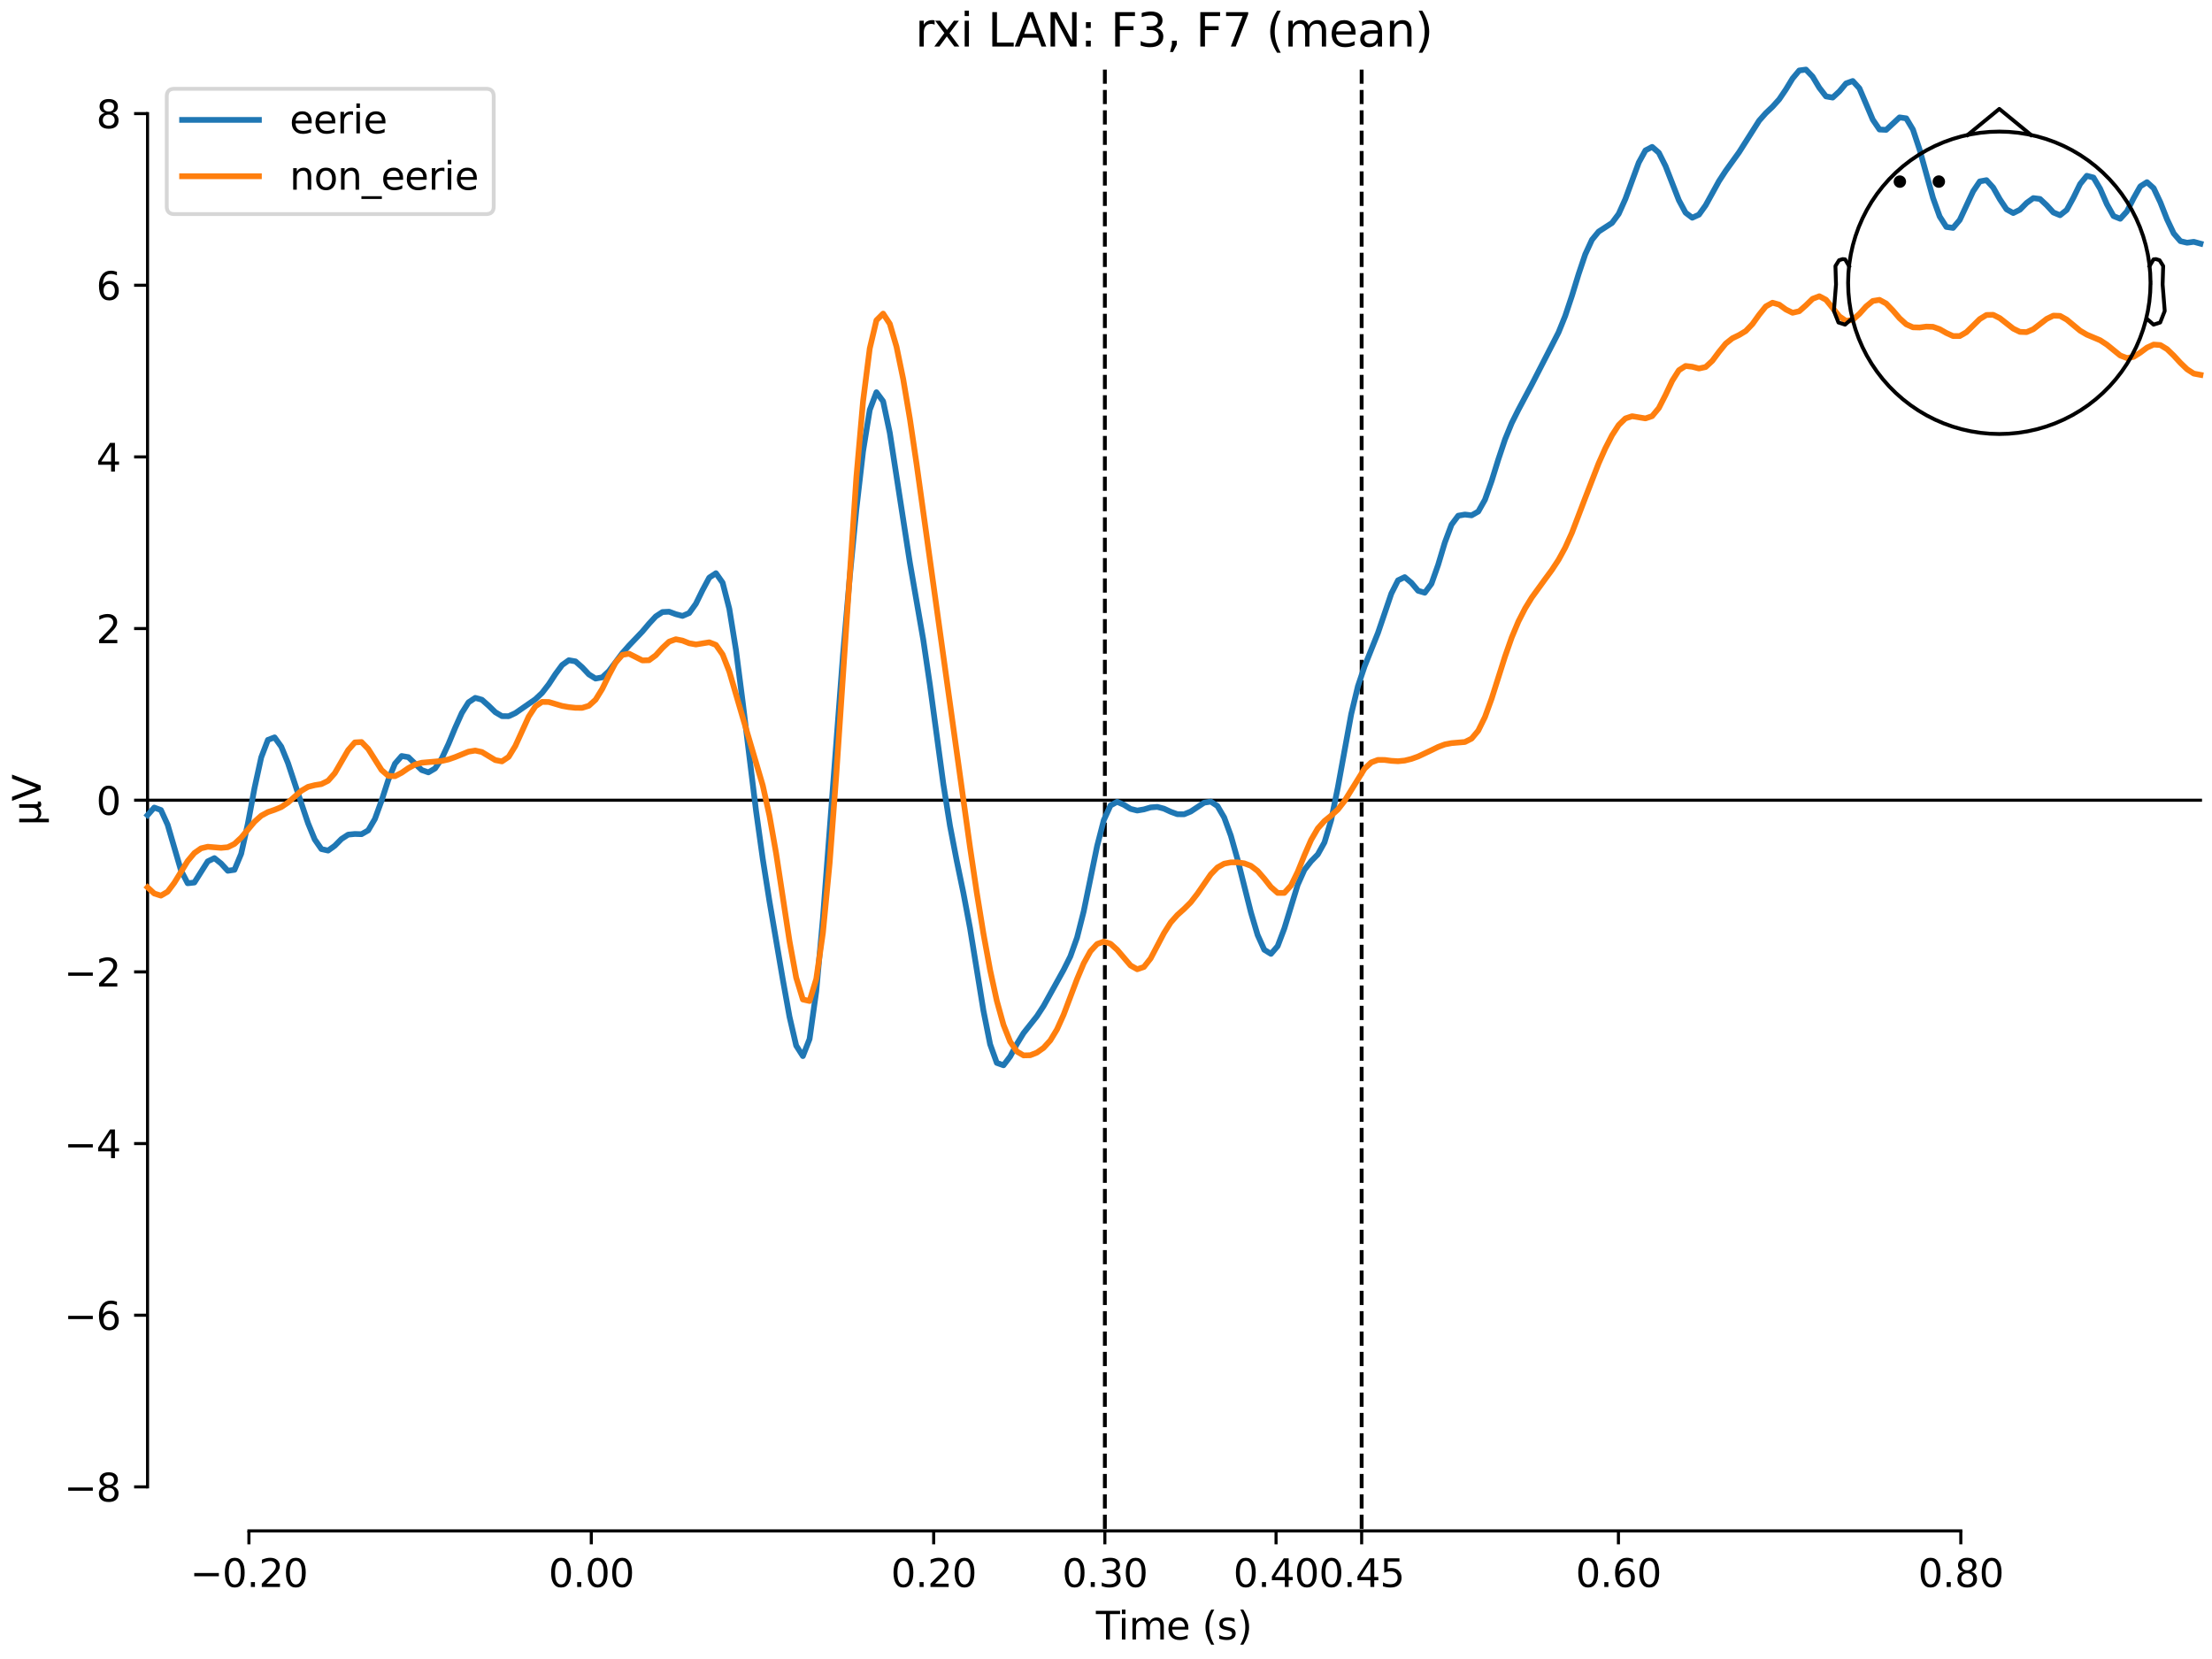 <?xml version="1.0" encoding="utf-8" standalone="no"?>
<!DOCTYPE svg PUBLIC "-//W3C//DTD SVG 1.1//EN"
  "http://www.w3.org/Graphics/SVG/1.1/DTD/svg11.dtd">
<svg xmlns:xlink="http://www.w3.org/1999/xlink" width="576pt" height="432pt" viewBox="0 0 576 432" xmlns="http://www.w3.org/2000/svg" version="1.1">
 <defs>
  <style type="text/css">*{stroke-linejoin: round; stroke-linecap: butt}</style>
 </defs>
 <g id="figure_1">
  <g id="patch_1">
   <path d="M 0 432 
L 576 432 
L 576 0 
L 0 0 
z
" style="fill: #ffffff"/>
  </g>
  <g id="axes_1">
   <g id="patch_2">
    <path d="M 38.421 398.644 
L 573 398.644 
L 573 18.118 
L 38.421 18.118 
L 38.421 398.644 
z
" style="fill: none; opacity: 0"/>
   </g>
   <g id="patch_3">
    <path d="M 38.421 387.174 
L 38.421 29.587 
" style="fill: none; stroke: #000000; stroke-width: 0.8; stroke-linejoin: miter; stroke-linecap: square"/>
   </g>
   <g id="LineCollection_1">
    <path d="M 287.705 18.118 
L 287.705 398.644 
" clip-path="url(#pb520c544d3)" style="fill: none; stroke-dasharray: 3.7,1.6; stroke-dashoffset: 0; stroke: #000000"/>
    <path d="M 354.571 18.118 
L 354.571 398.644 
" clip-path="url(#pb520c544d3)" style="fill: none; stroke-dasharray: 3.7,1.6; stroke-dashoffset: 0; stroke: #000000"/>
   </g>
   <g id="matplotlib.axis_1">
    <g id="xtick_1">
     <g id="line2d_1">
      <defs>
       <path id="m4017a3c929" d="M 0 0 
L 0 3.5 
" style="stroke: #000000; stroke-width: 0.8"/>
      </defs>
      <g>
       <use xlink:href="#m4017a3c929" x="64.819" y="398.644" style="stroke: #000000; stroke-width: 0.8"/>
      </g>
     </g>
     <g id="text_1">
      <!-- −0.20 -->
      <g transform="translate(49.496 413.242) scale(0.1 -0.1)">
       <defs>
        <path id="DejaVuSans-2212" d="M 678 2272 
L 4684 2272 
L 4684 1741 
L 678 1741 
L 678 2272 
z
" transform="scale(0.016)"/>
        <path id="DejaVuSans-30" d="M 2034 4250 
Q 1547 4250 1301 3770 
Q 1056 3291 1056 2328 
Q 1056 1369 1301 889 
Q 1547 409 2034 409 
Q 2525 409 2770 889 
Q 3016 1369 3016 2328 
Q 3016 3291 2770 3770 
Q 2525 4250 2034 4250 
z
M 2034 4750 
Q 2819 4750 3233 4129 
Q 3647 3509 3647 2328 
Q 3647 1150 3233 529 
Q 2819 -91 2034 -91 
Q 1250 -91 836 529 
Q 422 1150 422 2328 
Q 422 3509 836 4129 
Q 1250 4750 2034 4750 
z
" transform="scale(0.016)"/>
        <path id="DejaVuSans-2e" d="M 684 794 
L 1344 794 
L 1344 0 
L 684 0 
L 684 794 
z
" transform="scale(0.016)"/>
        <path id="DejaVuSans-32" d="M 1228 531 
L 3431 531 
L 3431 0 
L 469 0 
L 469 531 
Q 828 903 1448 1529 
Q 2069 2156 2228 2338 
Q 2531 2678 2651 2914 
Q 2772 3150 2772 3378 
Q 2772 3750 2511 3984 
Q 2250 4219 1831 4219 
Q 1534 4219 1204 4116 
Q 875 4013 500 3803 
L 500 4441 
Q 881 4594 1212 4672 
Q 1544 4750 1819 4750 
Q 2544 4750 2975 4387 
Q 3406 4025 3406 3419 
Q 3406 3131 3298 2873 
Q 3191 2616 2906 2266 
Q 2828 2175 2409 1742 
Q 1991 1309 1228 531 
z
" transform="scale(0.016)"/>
       </defs>
       <use xlink:href="#DejaVuSans-2212"/>
       <use xlink:href="#DejaVuSans-30" transform="translate(83.789 0)"/>
       <use xlink:href="#DejaVuSans-2e" transform="translate(147.412 0)"/>
       <use xlink:href="#DejaVuSans-32" transform="translate(179.199 0)"/>
       <use xlink:href="#DejaVuSans-30" transform="translate(242.822 0)"/>
      </g>
     </g>
    </g>
    <g id="xtick_2">
     <g id="line2d_2">
      <g>
       <use xlink:href="#m4017a3c929" x="153.973" y="398.644" style="stroke: #000000; stroke-width: 0.8"/>
      </g>
     </g>
     <g id="text_2">
      <!-- 0.00 -->
      <g transform="translate(142.84 413.242) scale(0.1 -0.1)">
       <use xlink:href="#DejaVuSans-30"/>
       <use xlink:href="#DejaVuSans-2e" transform="translate(63.623 0)"/>
       <use xlink:href="#DejaVuSans-30" transform="translate(95.41 0)"/>
       <use xlink:href="#DejaVuSans-30" transform="translate(159.033 0)"/>
      </g>
     </g>
    </g>
    <g id="xtick_3">
     <g id="line2d_3">
      <g>
       <use xlink:href="#m4017a3c929" x="243.128" y="398.644" style="stroke: #000000; stroke-width: 0.8"/>
      </g>
     </g>
     <g id="text_3">
      <!-- 0.20 -->
      <g transform="translate(231.995 413.242) scale(0.1 -0.1)">
       <use xlink:href="#DejaVuSans-30"/>
       <use xlink:href="#DejaVuSans-2e" transform="translate(63.623 0)"/>
       <use xlink:href="#DejaVuSans-32" transform="translate(95.41 0)"/>
       <use xlink:href="#DejaVuSans-30" transform="translate(159.033 0)"/>
      </g>
     </g>
    </g>
    <g id="xtick_4">
     <g id="line2d_4">
      <g>
       <use xlink:href="#m4017a3c929" x="287.705" y="398.644" style="stroke: #000000; stroke-width: 0.8"/>
      </g>
     </g>
     <g id="text_4">
      <!-- 0.30 -->
      <g transform="translate(276.572 413.242) scale(0.1 -0.1)">
       <defs>
        <path id="DejaVuSans-33" d="M 2597 2516 
Q 3050 2419 3304 2112 
Q 3559 1806 3559 1356 
Q 3559 666 3084 287 
Q 2609 -91 1734 -91 
Q 1441 -91 1130 -33 
Q 819 25 488 141 
L 488 750 
Q 750 597 1062 519 
Q 1375 441 1716 441 
Q 2309 441 2620 675 
Q 2931 909 2931 1356 
Q 2931 1769 2642 2001 
Q 2353 2234 1838 2234 
L 1294 2234 
L 1294 2753 
L 1863 2753 
Q 2328 2753 2575 2939 
Q 2822 3125 2822 3475 
Q 2822 3834 2567 4026 
Q 2313 4219 1838 4219 
Q 1578 4219 1281 4162 
Q 984 4106 628 3988 
L 628 4550 
Q 988 4650 1302 4700 
Q 1616 4750 1894 4750 
Q 2613 4750 3031 4423 
Q 3450 4097 3450 3541 
Q 3450 3153 3228 2886 
Q 3006 2619 2597 2516 
z
" transform="scale(0.016)"/>
       </defs>
       <use xlink:href="#DejaVuSans-30"/>
       <use xlink:href="#DejaVuSans-2e" transform="translate(63.623 0)"/>
       <use xlink:href="#DejaVuSans-33" transform="translate(95.41 0)"/>
       <use xlink:href="#DejaVuSans-30" transform="translate(159.033 0)"/>
      </g>
     </g>
    </g>
    <g id="xtick_5">
     <g id="line2d_5">
      <g>
       <use xlink:href="#m4017a3c929" x="332.282" y="398.644" style="stroke: #000000; stroke-width: 0.8"/>
      </g>
     </g>
     <g id="text_5">
      <!-- 0.40 -->
      <g transform="translate(321.15 413.242) scale(0.1 -0.1)">
       <defs>
        <path id="DejaVuSans-34" d="M 2419 4116 
L 825 1625 
L 2419 1625 
L 2419 4116 
z
M 2253 4666 
L 3047 4666 
L 3047 1625 
L 3713 1625 
L 3713 1100 
L 3047 1100 
L 3047 0 
L 2419 0 
L 2419 1100 
L 313 1100 
L 313 1709 
L 2253 4666 
z
" transform="scale(0.016)"/>
       </defs>
       <use xlink:href="#DejaVuSans-30"/>
       <use xlink:href="#DejaVuSans-2e" transform="translate(63.623 0)"/>
       <use xlink:href="#DejaVuSans-34" transform="translate(95.41 0)"/>
       <use xlink:href="#DejaVuSans-30" transform="translate(159.033 0)"/>
      </g>
     </g>
    </g>
    <g id="xtick_6">
     <g id="line2d_6">
      <g>
       <use xlink:href="#m4017a3c929" x="354.571" y="398.644" style="stroke: #000000; stroke-width: 0.8"/>
      </g>
     </g>
     <g id="text_6">
      <!-- 0.45 -->
      <g transform="translate(343.438 413.242) scale(0.1 -0.1)">
       <defs>
        <path id="DejaVuSans-35" d="M 691 4666 
L 3169 4666 
L 3169 4134 
L 1269 4134 
L 1269 2991 
Q 1406 3038 1543 3061 
Q 1681 3084 1819 3084 
Q 2600 3084 3056 2656 
Q 3513 2228 3513 1497 
Q 3513 744 3044 326 
Q 2575 -91 1722 -91 
Q 1428 -91 1123 -41 
Q 819 9 494 109 
L 494 744 
Q 775 591 1075 516 
Q 1375 441 1709 441 
Q 2250 441 2565 725 
Q 2881 1009 2881 1497 
Q 2881 1984 2565 2268 
Q 2250 2553 1709 2553 
Q 1456 2553 1204 2497 
Q 953 2441 691 2322 
L 691 4666 
z
" transform="scale(0.016)"/>
       </defs>
       <use xlink:href="#DejaVuSans-30"/>
       <use xlink:href="#DejaVuSans-2e" transform="translate(63.623 0)"/>
       <use xlink:href="#DejaVuSans-34" transform="translate(95.41 0)"/>
       <use xlink:href="#DejaVuSans-35" transform="translate(159.033 0)"/>
      </g>
     </g>
    </g>
    <g id="xtick_7">
     <g id="line2d_7">
      <g>
       <use xlink:href="#m4017a3c929" x="421.437" y="398.644" style="stroke: #000000; stroke-width: 0.8"/>
      </g>
     </g>
     <g id="text_7">
      <!-- 0.60 -->
      <g transform="translate(410.304 413.242) scale(0.1 -0.1)">
       <defs>
        <path id="DejaVuSans-36" d="M 2113 2584 
Q 1688 2584 1439 2293 
Q 1191 2003 1191 1497 
Q 1191 994 1439 701 
Q 1688 409 2113 409 
Q 2538 409 2786 701 
Q 3034 994 3034 1497 
Q 3034 2003 2786 2293 
Q 2538 2584 2113 2584 
z
M 3366 4563 
L 3366 3988 
Q 3128 4100 2886 4159 
Q 2644 4219 2406 4219 
Q 1781 4219 1451 3797 
Q 1122 3375 1075 2522 
Q 1259 2794 1537 2939 
Q 1816 3084 2150 3084 
Q 2853 3084 3261 2657 
Q 3669 2231 3669 1497 
Q 3669 778 3244 343 
Q 2819 -91 2113 -91 
Q 1303 -91 875 529 
Q 447 1150 447 2328 
Q 447 3434 972 4092 
Q 1497 4750 2381 4750 
Q 2619 4750 2861 4703 
Q 3103 4656 3366 4563 
z
" transform="scale(0.016)"/>
       </defs>
       <use xlink:href="#DejaVuSans-30"/>
       <use xlink:href="#DejaVuSans-2e" transform="translate(63.623 0)"/>
       <use xlink:href="#DejaVuSans-36" transform="translate(95.41 0)"/>
       <use xlink:href="#DejaVuSans-30" transform="translate(159.033 0)"/>
      </g>
     </g>
    </g>
    <g id="xtick_8">
     <g id="line2d_8">
      <g>
       <use xlink:href="#m4017a3c929" x="510.592" y="398.644" style="stroke: #000000; stroke-width: 0.8"/>
      </g>
     </g>
     <g id="text_8">
      <!-- 0.80 -->
      <g transform="translate(499.459 413.242) scale(0.1 -0.1)">
       <defs>
        <path id="DejaVuSans-38" d="M 2034 2216 
Q 1584 2216 1326 1975 
Q 1069 1734 1069 1313 
Q 1069 891 1326 650 
Q 1584 409 2034 409 
Q 2484 409 2743 651 
Q 3003 894 3003 1313 
Q 3003 1734 2745 1975 
Q 2488 2216 2034 2216 
z
M 1403 2484 
Q 997 2584 770 2862 
Q 544 3141 544 3541 
Q 544 4100 942 4425 
Q 1341 4750 2034 4750 
Q 2731 4750 3128 4425 
Q 3525 4100 3525 3541 
Q 3525 3141 3298 2862 
Q 3072 2584 2669 2484 
Q 3125 2378 3379 2068 
Q 3634 1759 3634 1313 
Q 3634 634 3220 271 
Q 2806 -91 2034 -91 
Q 1263 -91 848 271 
Q 434 634 434 1313 
Q 434 1759 690 2068 
Q 947 2378 1403 2484 
z
M 1172 3481 
Q 1172 3119 1398 2916 
Q 1625 2713 2034 2713 
Q 2441 2713 2670 2916 
Q 2900 3119 2900 3481 
Q 2900 3844 2670 4047 
Q 2441 4250 2034 4250 
Q 1625 4250 1398 4047 
Q 1172 3844 1172 3481 
z
" transform="scale(0.016)"/>
       </defs>
       <use xlink:href="#DejaVuSans-30"/>
       <use xlink:href="#DejaVuSans-2e" transform="translate(63.623 0)"/>
       <use xlink:href="#DejaVuSans-38" transform="translate(95.41 0)"/>
       <use xlink:href="#DejaVuSans-30" transform="translate(159.033 0)"/>
      </g>
     </g>
    </g>
    <g id="text_9">
     <!-- Time (s) -->
     <g transform="translate(285.381 426.92) scale(0.1 -0.1)">
      <defs>
       <path id="DejaVuSans-54" d="M -19 4666 
L 3928 4666 
L 3928 4134 
L 2272 4134 
L 2272 0 
L 1638 0 
L 1638 4134 
L -19 4134 
L -19 4666 
z
" transform="scale(0.016)"/>
       <path id="DejaVuSans-69" d="M 603 3500 
L 1178 3500 
L 1178 0 
L 603 0 
L 603 3500 
z
M 603 4863 
L 1178 4863 
L 1178 4134 
L 603 4134 
L 603 4863 
z
" transform="scale(0.016)"/>
       <path id="DejaVuSans-6d" d="M 3328 2828 
Q 3544 3216 3844 3400 
Q 4144 3584 4550 3584 
Q 5097 3584 5394 3201 
Q 5691 2819 5691 2113 
L 5691 0 
L 5113 0 
L 5113 2094 
Q 5113 2597 4934 2840 
Q 4756 3084 4391 3084 
Q 3944 3084 3684 2787 
Q 3425 2491 3425 1978 
L 3425 0 
L 2847 0 
L 2847 2094 
Q 2847 2600 2669 2842 
Q 2491 3084 2119 3084 
Q 1678 3084 1418 2786 
Q 1159 2488 1159 1978 
L 1159 0 
L 581 0 
L 581 3500 
L 1159 3500 
L 1159 2956 
Q 1356 3278 1631 3431 
Q 1906 3584 2284 3584 
Q 2666 3584 2933 3390 
Q 3200 3197 3328 2828 
z
" transform="scale(0.016)"/>
       <path id="DejaVuSans-65" d="M 3597 1894 
L 3597 1613 
L 953 1613 
Q 991 1019 1311 708 
Q 1631 397 2203 397 
Q 2534 397 2845 478 
Q 3156 559 3463 722 
L 3463 178 
Q 3153 47 2828 -22 
Q 2503 -91 2169 -91 
Q 1331 -91 842 396 
Q 353 884 353 1716 
Q 353 2575 817 3079 
Q 1281 3584 2069 3584 
Q 2775 3584 3186 3129 
Q 3597 2675 3597 1894 
z
M 3022 2063 
Q 3016 2534 2758 2815 
Q 2500 3097 2075 3097 
Q 1594 3097 1305 2825 
Q 1016 2553 972 2059 
L 3022 2063 
z
" transform="scale(0.016)"/>
       <path id="DejaVuSans-20" transform="scale(0.016)"/>
       <path id="DejaVuSans-28" d="M 1984 4856 
Q 1566 4138 1362 3434 
Q 1159 2731 1159 2009 
Q 1159 1288 1364 580 
Q 1569 -128 1984 -844 
L 1484 -844 
Q 1016 -109 783 600 
Q 550 1309 550 2009 
Q 550 2706 781 3412 
Q 1013 4119 1484 4856 
L 1984 4856 
z
" transform="scale(0.016)"/>
       <path id="DejaVuSans-73" d="M 2834 3397 
L 2834 2853 
Q 2591 2978 2328 3040 
Q 2066 3103 1784 3103 
Q 1356 3103 1142 2972 
Q 928 2841 928 2578 
Q 928 2378 1081 2264 
Q 1234 2150 1697 2047 
L 1894 2003 
Q 2506 1872 2764 1633 
Q 3022 1394 3022 966 
Q 3022 478 2636 193 
Q 2250 -91 1575 -91 
Q 1294 -91 989 -36 
Q 684 19 347 128 
L 347 722 
Q 666 556 975 473 
Q 1284 391 1588 391 
Q 1994 391 2212 530 
Q 2431 669 2431 922 
Q 2431 1156 2273 1281 
Q 2116 1406 1581 1522 
L 1381 1569 
Q 847 1681 609 1914 
Q 372 2147 372 2553 
Q 372 3047 722 3315 
Q 1072 3584 1716 3584 
Q 2034 3584 2315 3537 
Q 2597 3491 2834 3397 
z
" transform="scale(0.016)"/>
       <path id="DejaVuSans-29" d="M 513 4856 
L 1013 4856 
Q 1481 4119 1714 3412 
Q 1947 2706 1947 2009 
Q 1947 1309 1714 600 
Q 1481 -109 1013 -844 
L 513 -844 
Q 928 -128 1133 580 
Q 1338 1288 1338 2009 
Q 1338 2731 1133 3434 
Q 928 4138 513 4856 
z
" transform="scale(0.016)"/>
      </defs>
      <use xlink:href="#DejaVuSans-54"/>
      <use xlink:href="#DejaVuSans-69" transform="translate(57.959 0)"/>
      <use xlink:href="#DejaVuSans-6d" transform="translate(85.742 0)"/>
      <use xlink:href="#DejaVuSans-65" transform="translate(183.154 0)"/>
      <use xlink:href="#DejaVuSans-20" transform="translate(244.678 0)"/>
      <use xlink:href="#DejaVuSans-28" transform="translate(276.465 0)"/>
      <use xlink:href="#DejaVuSans-73" transform="translate(315.479 0)"/>
      <use xlink:href="#DejaVuSans-29" transform="translate(367.578 0)"/>
     </g>
    </g>
   </g>
   <g id="matplotlib.axis_2">
    <g id="ytick_1">
     <g id="line2d_9">
      <defs>
       <path id="m7b24dcf693" d="M 0 0 
L -3.5 0 
" style="stroke: #000000; stroke-width: 0.8"/>
      </defs>
      <g>
       <use xlink:href="#m7b24dcf693" x="38.421" y="387.174" style="stroke: #000000; stroke-width: 0.8"/>
      </g>
     </g>
     <g id="text_10">
      <!-- −8 -->
      <g transform="translate(16.678 390.974) scale(0.1 -0.1)">
       <use xlink:href="#DejaVuSans-2212"/>
       <use xlink:href="#DejaVuSans-38" transform="translate(83.789 0)"/>
      </g>
     </g>
    </g>
    <g id="ytick_2">
     <g id="line2d_10">
      <g>
       <use xlink:href="#m7b24dcf693" x="38.421" y="342.476" style="stroke: #000000; stroke-width: 0.8"/>
      </g>
     </g>
     <g id="text_11">
      <!-- −6 -->
      <g transform="translate(16.678 346.275) scale(0.1 -0.1)">
       <use xlink:href="#DejaVuSans-2212"/>
       <use xlink:href="#DejaVuSans-36" transform="translate(83.789 0)"/>
      </g>
     </g>
    </g>
    <g id="ytick_3">
     <g id="line2d_11">
      <g>
       <use xlink:href="#m7b24dcf693" x="38.421" y="297.778" style="stroke: #000000; stroke-width: 0.8"/>
      </g>
     </g>
     <g id="text_12">
      <!-- −4 -->
      <g transform="translate(16.678 301.577) scale(0.1 -0.1)">
       <use xlink:href="#DejaVuSans-2212"/>
       <use xlink:href="#DejaVuSans-34" transform="translate(83.789 0)"/>
      </g>
     </g>
    </g>
    <g id="ytick_4">
     <g id="line2d_12">
      <g>
       <use xlink:href="#m7b24dcf693" x="38.421" y="253.079" style="stroke: #000000; stroke-width: 0.8"/>
      </g>
     </g>
     <g id="text_13">
      <!-- −2 -->
      <g transform="translate(16.678 256.879) scale(0.1 -0.1)">
       <use xlink:href="#DejaVuSans-2212"/>
       <use xlink:href="#DejaVuSans-32" transform="translate(83.789 0)"/>
      </g>
     </g>
    </g>
    <g id="ytick_5">
     <g id="line2d_13">
      <g>
       <use xlink:href="#m7b24dcf693" x="38.421" y="208.381" style="stroke: #000000; stroke-width: 0.8"/>
      </g>
     </g>
     <g id="text_14">
      <!-- 0 -->
      <g transform="translate(25.058 212.18) scale(0.1 -0.1)">
       <use xlink:href="#DejaVuSans-30"/>
      </g>
     </g>
    </g>
    <g id="ytick_6">
     <g id="line2d_14">
      <g>
       <use xlink:href="#m7b24dcf693" x="38.421" y="163.683" style="stroke: #000000; stroke-width: 0.8"/>
      </g>
     </g>
     <g id="text_15">
      <!-- 2 -->
      <g transform="translate(25.058 167.482) scale(0.1 -0.1)">
       <use xlink:href="#DejaVuSans-32"/>
      </g>
     </g>
    </g>
    <g id="ytick_7">
     <g id="line2d_15">
      <g>
       <use xlink:href="#m7b24dcf693" x="38.421" y="118.984" style="stroke: #000000; stroke-width: 0.8"/>
      </g>
     </g>
     <g id="text_16">
      <!-- 4 -->
      <g transform="translate(25.058 122.783) scale(0.1 -0.1)">
       <use xlink:href="#DejaVuSans-34"/>
      </g>
     </g>
    </g>
    <g id="ytick_8">
     <g id="line2d_16">
      <g>
       <use xlink:href="#m7b24dcf693" x="38.421" y="74.286" style="stroke: #000000; stroke-width: 0.8"/>
      </g>
     </g>
     <g id="text_17">
      <!-- 6 -->
      <g transform="translate(25.058 78.085) scale(0.1 -0.1)">
       <use xlink:href="#DejaVuSans-36"/>
      </g>
     </g>
    </g>
    <g id="ytick_9">
     <g id="line2d_17">
      <g>
       <use xlink:href="#m7b24dcf693" x="38.421" y="29.587" style="stroke: #000000; stroke-width: 0.8"/>
      </g>
     </g>
     <g id="text_18">
      <!-- 8 -->
      <g transform="translate(25.058 33.387) scale(0.1 -0.1)">
       <use xlink:href="#DejaVuSans-38"/>
      </g>
     </g>
    </g>
    <g id="text_19">
     <!-- µV -->
     <g transform="translate(10.599 214.982) rotate(-90) scale(0.1 -0.1)">
      <defs>
       <path id="DejaVuSans-b5" d="M 544 -1331 
L 544 3500 
L 1119 3500 
L 1119 1325 
Q 1119 872 1334 640 
Q 1550 409 1972 409 
Q 2434 409 2667 671 
Q 2900 934 2900 1459 
L 2900 3500 
L 3475 3500 
L 3475 806 
Q 3475 619 3529 530 
Q 3584 441 3700 441 
Q 3728 441 3778 458 
Q 3828 475 3916 513 
L 3916 50 
Q 3788 -22 3673 -56 
Q 3559 -91 3450 -91 
Q 3234 -91 3106 31 
Q 2978 153 2931 403 
Q 2775 156 2548 32 
Q 2322 -91 2016 -91 
Q 1697 -91 1473 31 
Q 1250 153 1119 397 
L 1119 -1331 
L 544 -1331 
z
" transform="scale(0.016)"/>
       <path id="DejaVuSans-56" d="M 1831 0 
L 50 4666 
L 709 4666 
L 2188 738 
L 3669 4666 
L 4325 4666 
L 2547 0 
L 1831 0 
z
" transform="scale(0.016)"/>
      </defs>
      <use xlink:href="#DejaVuSans-b5"/>
      <use xlink:href="#DejaVuSans-56" transform="translate(63.623 0)"/>
     </g>
    </g>
   </g>
   <g id="patch_4">
    <path d="M 64.819 398.644 
L 510.592 398.644 
" style="fill: none; stroke: #000000; stroke-width: 0.8; stroke-linejoin: miter; stroke-linecap: square"/>
   </g>
   <g id="patch_5">
    <path d="M 38.421 208.381 
L 573 208.381 
" style="fill: none; stroke: #000000; stroke-width: 0.8; stroke-linejoin: miter; stroke-linecap: square"/>
   </g>
   <g id="text_20">
    <!-- rxi LAN: F3, F7 (mean) -->
    <g transform="translate(238.322 12.118) scale(0.12 -0.12)">
     <defs>
      <path id="DejaVuSans-72" d="M 2631 2963 
Q 2534 3019 2420 3045 
Q 2306 3072 2169 3072 
Q 1681 3072 1420 2755 
Q 1159 2438 1159 1844 
L 1159 0 
L 581 0 
L 581 3500 
L 1159 3500 
L 1159 2956 
Q 1341 3275 1631 3429 
Q 1922 3584 2338 3584 
Q 2397 3584 2469 3576 
Q 2541 3569 2628 3553 
L 2631 2963 
z
" transform="scale(0.016)"/>
      <path id="DejaVuSans-78" d="M 3513 3500 
L 2247 1797 
L 3578 0 
L 2900 0 
L 1881 1375 
L 863 0 
L 184 0 
L 1544 1831 
L 300 3500 
L 978 3500 
L 1906 2253 
L 2834 3500 
L 3513 3500 
z
" transform="scale(0.016)"/>
      <path id="DejaVuSans-4c" d="M 628 4666 
L 1259 4666 
L 1259 531 
L 3531 531 
L 3531 0 
L 628 0 
L 628 4666 
z
" transform="scale(0.016)"/>
      <path id="DejaVuSans-41" d="M 2188 4044 
L 1331 1722 
L 3047 1722 
L 2188 4044 
z
M 1831 4666 
L 2547 4666 
L 4325 0 
L 3669 0 
L 3244 1197 
L 1141 1197 
L 716 0 
L 50 0 
L 1831 4666 
z
" transform="scale(0.016)"/>
      <path id="DejaVuSans-4e" d="M 628 4666 
L 1478 4666 
L 3547 763 
L 3547 4666 
L 4159 4666 
L 4159 0 
L 3309 0 
L 1241 3903 
L 1241 0 
L 628 0 
L 628 4666 
z
" transform="scale(0.016)"/>
      <path id="DejaVuSans-3a" d="M 750 794 
L 1409 794 
L 1409 0 
L 750 0 
L 750 794 
z
M 750 3309 
L 1409 3309 
L 1409 2516 
L 750 2516 
L 750 3309 
z
" transform="scale(0.016)"/>
      <path id="DejaVuSans-46" d="M 628 4666 
L 3309 4666 
L 3309 4134 
L 1259 4134 
L 1259 2759 
L 3109 2759 
L 3109 2228 
L 1259 2228 
L 1259 0 
L 628 0 
L 628 4666 
z
" transform="scale(0.016)"/>
      <path id="DejaVuSans-2c" d="M 750 794 
L 1409 794 
L 1409 256 
L 897 -744 
L 494 -744 
L 750 256 
L 750 794 
z
" transform="scale(0.016)"/>
      <path id="DejaVuSans-37" d="M 525 4666 
L 3525 4666 
L 3525 4397 
L 1831 0 
L 1172 0 
L 2766 4134 
L 525 4134 
L 525 4666 
z
" transform="scale(0.016)"/>
      <path id="DejaVuSans-61" d="M 2194 1759 
Q 1497 1759 1228 1600 
Q 959 1441 959 1056 
Q 959 750 1161 570 
Q 1363 391 1709 391 
Q 2188 391 2477 730 
Q 2766 1069 2766 1631 
L 2766 1759 
L 2194 1759 
z
M 3341 1997 
L 3341 0 
L 2766 0 
L 2766 531 
Q 2569 213 2275 61 
Q 1981 -91 1556 -91 
Q 1019 -91 701 211 
Q 384 513 384 1019 
Q 384 1609 779 1909 
Q 1175 2209 1959 2209 
L 2766 2209 
L 2766 2266 
Q 2766 2663 2505 2880 
Q 2244 3097 1772 3097 
Q 1472 3097 1187 3025 
Q 903 2953 641 2809 
L 641 3341 
Q 956 3463 1253 3523 
Q 1550 3584 1831 3584 
Q 2591 3584 2966 3190 
Q 3341 2797 3341 1997 
z
" transform="scale(0.016)"/>
      <path id="DejaVuSans-6e" d="M 3513 2113 
L 3513 0 
L 2938 0 
L 2938 2094 
Q 2938 2591 2744 2837 
Q 2550 3084 2163 3084 
Q 1697 3084 1428 2787 
Q 1159 2491 1159 1978 
L 1159 0 
L 581 0 
L 581 3500 
L 1159 3500 
L 1159 2956 
Q 1366 3272 1645 3428 
Q 1925 3584 2291 3584 
Q 2894 3584 3203 3211 
Q 3513 2838 3513 2113 
z
" transform="scale(0.016)"/>
     </defs>
     <use xlink:href="#DejaVuSans-72"/>
     <use xlink:href="#DejaVuSans-78" transform="translate(38.488 0)"/>
     <use xlink:href="#DejaVuSans-69" transform="translate(97.668 0)"/>
     <use xlink:href="#DejaVuSans-20" transform="translate(125.451 0)"/>
     <use xlink:href="#DejaVuSans-4c" transform="translate(157.238 0)"/>
     <use xlink:href="#DejaVuSans-41" transform="translate(215.201 0)"/>
     <use xlink:href="#DejaVuSans-4e" transform="translate(283.609 0)"/>
     <use xlink:href="#DejaVuSans-3a" transform="translate(358.414 0)"/>
     <use xlink:href="#DejaVuSans-20" transform="translate(392.105 0)"/>
     <use xlink:href="#DejaVuSans-46" transform="translate(423.893 0)"/>
     <use xlink:href="#DejaVuSans-33" transform="translate(481.412 0)"/>
     <use xlink:href="#DejaVuSans-2c" transform="translate(545.035 0)"/>
     <use xlink:href="#DejaVuSans-20" transform="translate(576.822 0)"/>
     <use xlink:href="#DejaVuSans-46" transform="translate(608.609 0)"/>
     <use xlink:href="#DejaVuSans-37" transform="translate(666.129 0)"/>
     <use xlink:href="#DejaVuSans-20" transform="translate(729.752 0)"/>
     <use xlink:href="#DejaVuSans-28" transform="translate(761.539 0)"/>
     <use xlink:href="#DejaVuSans-6d" transform="translate(800.553 0)"/>
     <use xlink:href="#DejaVuSans-65" transform="translate(897.965 0)"/>
     <use xlink:href="#DejaVuSans-61" transform="translate(959.488 0)"/>
     <use xlink:href="#DejaVuSans-6e" transform="translate(1020.768 0)"/>
     <use xlink:href="#DejaVuSans-29" transform="translate(1084.146 0)"/>
    </g>
   </g>
   <g id="legend_1">
    <g id="patch_6">
     <path d="M 45.421 55.753 
L 126.563 55.753 
Q 128.563 55.753 128.563 53.753 
L 128.563 25.118 
Q 128.563 23.118 126.563 23.118 
L 45.421 23.118 
Q 43.421 23.118 43.421 25.118 
L 43.421 53.753 
Q 43.421 55.753 45.421 55.753 
z
" style="fill: #ffffff; opacity: 0.8; stroke: #cccccc; stroke-linejoin: miter"/>
    </g>
    <g id="line2d_18">
     <path d="M 47.421 31.217 
L 57.421 31.217 
L 67.421 31.217 
" style="fill: none; stroke: #1f77b4; stroke-width: 1.5; stroke-linecap: square"/>
    </g>
    <g id="text_21">
     <!-- eerie -->
     <g transform="translate(75.421 34.717) scale(0.1 -0.1)">
      <use xlink:href="#DejaVuSans-65"/>
      <use xlink:href="#DejaVuSans-65" transform="translate(61.523 0)"/>
      <use xlink:href="#DejaVuSans-72" transform="translate(123.047 0)"/>
      <use xlink:href="#DejaVuSans-69" transform="translate(164.16 0)"/>
      <use xlink:href="#DejaVuSans-65" transform="translate(191.943 0)"/>
     </g>
    </g>
    <g id="line2d_19">
     <path d="M 47.421 45.895 
L 57.421 45.895 
L 67.421 45.895 
" style="fill: none; stroke: #ff7f0e; stroke-width: 1.5; stroke-linecap: square"/>
    </g>
    <g id="text_22">
     <!-- non_eerie -->
     <g transform="translate(75.421 49.395) scale(0.1 -0.1)">
      <defs>
       <path id="DejaVuSans-6f" d="M 1959 3097 
Q 1497 3097 1228 2736 
Q 959 2375 959 1747 
Q 959 1119 1226 758 
Q 1494 397 1959 397 
Q 2419 397 2687 759 
Q 2956 1122 2956 1747 
Q 2956 2369 2687 2733 
Q 2419 3097 1959 3097 
z
M 1959 3584 
Q 2709 3584 3137 3096 
Q 3566 2609 3566 1747 
Q 3566 888 3137 398 
Q 2709 -91 1959 -91 
Q 1206 -91 779 398 
Q 353 888 353 1747 
Q 353 2609 779 3096 
Q 1206 3584 1959 3584 
z
" transform="scale(0.016)"/>
       <path id="DejaVuSans-5f" d="M 3263 -1063 
L 3263 -1509 
L -63 -1509 
L -63 -1063 
L 3263 -1063 
z
" transform="scale(0.016)"/>
      </defs>
      <use xlink:href="#DejaVuSans-6e"/>
      <use xlink:href="#DejaVuSans-6f" transform="translate(63.379 0)"/>
      <use xlink:href="#DejaVuSans-6e" transform="translate(124.561 0)"/>
      <use xlink:href="#DejaVuSans-5f" transform="translate(187.939 0)"/>
      <use xlink:href="#DejaVuSans-65" transform="translate(237.939 0)"/>
      <use xlink:href="#DejaVuSans-65" transform="translate(299.463 0)"/>
      <use xlink:href="#DejaVuSans-72" transform="translate(360.986 0)"/>
      <use xlink:href="#DejaVuSans-69" transform="translate(402.1 0)"/>
      <use xlink:href="#DejaVuSans-65" transform="translate(429.883 0)"/>
     </g>
    </g>
   </g>
   <g id="line2d_20">
    <path d="M 38.421 212.263 
L 40.162 210.291 
L 41.903 210.927 
L 43.644 214.736 
L 47.127 226.647 
L 48.868 230 
L 50.61 229.805 
L 54.092 224.303 
L 55.834 223.454 
L 57.575 224.854 
L 59.316 226.748 
L 61.057 226.498 
L 62.799 222.324 
L 64.54 214.489 
L 66.281 205.178 
L 68.023 197.218 
L 69.764 192.667 
L 71.505 192.008 
L 73.247 194.434 
L 74.988 198.694 
L 78.47 209.183 
L 80.212 214.354 
L 81.953 218.59 
L 83.694 221.095 
L 85.436 221.487 
L 87.177 220.233 
L 88.918 218.47 
L 90.66 217.338 
L 92.401 217.165 
L 94.142 217.219 
L 95.883 216.226 
L 97.625 213.253 
L 99.366 208.46 
L 101.107 203.106 
L 102.849 198.86 
L 104.59 196.863 
L 106.331 197.162 
L 109.814 200.518 
L 111.555 201.122 
L 113.296 200.099 
L 115.038 197.486 
L 116.779 193.74 
L 118.52 189.535 
L 120.262 185.659 
L 122.003 182.884 
L 123.744 181.725 
L 125.486 182.205 
L 127.227 183.747 
L 128.968 185.445 
L 130.709 186.478 
L 132.451 186.501 
L 134.192 185.694 
L 139.416 182.079 
L 141.157 180.434 
L 142.899 178.177 
L 144.64 175.522 
L 146.381 173.167 
L 148.122 171.922 
L 149.864 172.224 
L 151.605 173.761 
L 153.346 175.61 
L 155.088 176.7 
L 156.829 176.38 
L 158.57 174.74 
L 162.053 170.078 
L 163.794 168.1 
L 167.277 164.451 
L 169.018 162.39 
L 170.759 160.512 
L 172.501 159.374 
L 174.242 159.288 
L 175.983 159.932 
L 177.725 160.386 
L 179.466 159.637 
L 181.207 157.215 
L 182.948 153.665 
L 184.69 150.412 
L 186.431 149.26 
L 188.172 151.741 
L 189.914 158.543 
L 191.655 169.314 
L 193.396 182.797 
L 196.879 211.192 
L 198.62 223.643 
L 200.361 234.663 
L 203.844 255.077 
L 205.585 264.76 
L 207.327 272.28 
L 209.068 275.004 
L 210.809 270.55 
L 212.551 258.118 
L 214.292 239.039 
L 219.516 170.52 
L 221.257 150.453 
L 222.998 132.577 
L 224.74 117.492 
L 226.481 106.742 
L 228.222 102.138 
L 229.964 104.497 
L 231.705 112.722 
L 236.929 146.522 
L 240.411 166.547 
L 242.153 178.385 
L 245.635 204.096 
L 247.377 215.049 
L 249.118 224.102 
L 250.859 232.483 
L 252.6 241.73 
L 256.083 263.166 
L 257.824 271.926 
L 259.566 276.775 
L 261.307 277.397 
L 263.048 275.109 
L 264.79 271.858 
L 266.531 269.013 
L 270.013 264.618 
L 271.755 261.947 
L 276.979 252.535 
L 278.72 249.034 
L 280.461 244.159 
L 282.203 237.282 
L 285.685 220.314 
L 287.427 213.559 
L 289.168 209.746 
L 290.909 208.789 
L 292.65 209.563 
L 294.392 210.629 
L 296.133 211.062 
L 297.874 210.766 
L 299.616 210.249 
L 301.357 210.112 
L 303.098 210.572 
L 304.84 211.378 
L 306.581 212.015 
L 308.322 212.038 
L 310.063 211.323 
L 313.546 209.019 
L 315.287 208.732 
L 317.029 209.893 
L 318.77 212.861 
L 320.511 217.608 
L 322.253 223.779 
L 325.735 237.591 
L 327.476 243.458 
L 329.218 247.321 
L 330.959 248.386 
L 332.7 246.36 
L 334.442 241.757 
L 337.924 230.394 
L 339.666 226.505 
L 341.407 224.266 
L 343.148 222.486 
L 344.889 219.361 
L 346.631 213.551 
L 348.372 205.041 
L 351.855 185.947 
L 353.596 178.699 
L 355.337 173.506 
L 358.82 164.8 
L 362.302 154.566 
L 364.044 151.114 
L 365.785 150.284 
L 367.526 151.753 
L 369.268 153.824 
L 371.009 154.343 
L 372.75 152 
L 374.492 147.074 
L 376.233 141.269 
L 377.974 136.619 
L 379.715 134.292 
L 381.457 133.986 
L 383.198 134.188 
L 384.939 133.204 
L 386.681 130.122 
L 388.422 125.229 
L 390.163 119.624 
L 391.905 114.426 
L 393.646 110.18 
L 395.387 106.696 
L 398.87 100.145 
L 405.835 86.568 
L 407.576 82.27 
L 409.318 77.057 
L 411.059 71.39 
L 412.8 66.214 
L 414.541 62.437 
L 416.283 60.31 
L 419.765 58.053 
L 421.507 55.694 
L 423.248 51.811 
L 426.731 42.334 
L 428.472 39.161 
L 430.213 38.248 
L 431.954 39.761 
L 433.696 43.224 
L 437.178 52.144 
L 438.92 55.383 
L 440.661 56.697 
L 442.402 55.903 
L 444.144 53.473 
L 447.626 47.151 
L 449.367 44.483 
L 452.85 39.647 
L 458.074 31.422 
L 459.815 29.452 
L 461.557 27.801 
L 463.298 25.868 
L 465.039 23.295 
L 466.78 20.434 
L 468.522 18.35 
L 470.263 18.118 
L 472.004 19.948 
L 473.746 22.848 
L 475.487 25.101 
L 477.228 25.406 
L 478.97 23.799 
L 480.711 21.717 
L 482.452 21.091 
L 484.193 23.003 
L 487.676 31.172 
L 489.417 33.726 
L 491.159 33.809 
L 494.641 30.569 
L 496.383 30.816 
L 498.124 33.733 
L 499.865 38.967 
L 503.348 51.539 
L 505.089 56.37 
L 506.83 59.09 
L 508.572 59.343 
L 510.313 57.281 
L 513.796 49.821 
L 515.537 47.239 
L 517.278 46.915 
L 519.019 48.831 
L 520.761 51.894 
L 522.502 54.51 
L 524.243 55.473 
L 525.985 54.605 
L 527.726 52.843 
L 529.467 51.587 
L 531.209 51.808 
L 532.95 53.43 
L 534.691 55.326 
L 536.432 56.042 
L 538.174 54.665 
L 539.915 51.483 
L 541.656 47.92 
L 543.398 45.773 
L 545.139 46.232 
L 546.88 49.164 
L 548.622 53.166 
L 550.363 56.263 
L 552.104 56.969 
L 553.845 55.057 
L 555.587 51.624 
L 557.328 48.532 
L 559.069 47.435 
L 560.811 49 
L 562.552 52.687 
L 564.293 57.115 
L 566.035 60.79 
L 567.776 62.797 
L 569.517 63.207 
L 571.258 62.968 
L 573 63.442 
L 573 63.442 
" style="fill: none; stroke: #1f77b4; stroke-width: 1.5; stroke-linecap: square"/>
   </g>
   <g id="line2d_21">
    <path d="M 38.421 231.054 
L 40.162 232.664 
L 41.903 233.217 
L 43.644 232.205 
L 45.386 229.884 
L 48.868 224.214 
L 50.61 222.128 
L 52.351 220.91 
L 54.092 220.49 
L 57.575 220.777 
L 59.316 220.612 
L 61.057 219.747 
L 62.799 218.119 
L 66.281 213.967 
L 68.023 212.405 
L 69.764 211.462 
L 71.505 210.87 
L 73.247 210.155 
L 74.988 208.987 
L 78.47 205.919 
L 80.212 204.895 
L 81.953 204.456 
L 83.694 204.172 
L 85.436 203.309 
L 87.177 201.337 
L 90.66 195.324 
L 92.401 193.325 
L 94.142 193.224 
L 95.883 195.022 
L 99.366 200.52 
L 101.107 202.027 
L 102.849 202.122 
L 104.59 201.219 
L 106.331 200.024 
L 108.073 199.096 
L 109.814 198.615 
L 115.038 198.154 
L 116.779 197.756 
L 118.52 197.146 
L 122.003 195.729 
L 123.744 195.444 
L 125.486 195.822 
L 128.968 197.925 
L 130.709 198.263 
L 132.451 197.087 
L 134.192 194.247 
L 137.675 186.597 
L 139.416 183.931 
L 141.157 182.771 
L 142.899 182.797 
L 146.381 183.827 
L 148.122 184.131 
L 149.864 184.312 
L 151.605 184.319 
L 153.346 183.781 
L 155.088 182.194 
L 156.829 179.377 
L 158.57 175.811 
L 160.312 172.523 
L 162.053 170.532 
L 163.794 170.22 
L 167.277 171.969 
L 169.018 171.919 
L 170.759 170.645 
L 172.501 168.71 
L 174.242 167.084 
L 175.983 166.459 
L 177.725 166.81 
L 179.466 167.503 
L 181.207 167.818 
L 184.69 167.255 
L 186.431 167.934 
L 188.172 170.426 
L 189.914 174.873 
L 193.396 186.792 
L 198.62 204.519 
L 200.361 212.355 
L 202.103 222.23 
L 205.585 245.072 
L 207.327 254.59 
L 209.068 260.265 
L 210.809 260.655 
L 212.551 254.934 
L 214.292 242.859 
L 216.033 224.776 
L 217.774 201.723 
L 222.998 124.273 
L 224.74 104.445 
L 226.481 90.748 
L 228.222 83.406 
L 229.964 81.665 
L 231.705 84.326 
L 233.446 90.272 
L 235.187 98.702 
L 236.929 109.049 
L 238.67 120.787 
L 252.6 220.689 
L 254.342 232.366 
L 256.083 243.103 
L 257.824 252.603 
L 259.566 260.608 
L 261.307 266.878 
L 263.048 271.258 
L 264.79 273.803 
L 266.531 274.822 
L 268.272 274.783 
L 270.013 274.086 
L 271.755 272.854 
L 273.496 270.928 
L 275.237 268.059 
L 276.979 264.192 
L 280.461 254.961 
L 282.203 250.829 
L 283.944 247.707 
L 285.685 245.815 
L 287.427 245.186 
L 289.168 245.754 
L 290.909 247.316 
L 294.392 251.409 
L 296.133 252.394 
L 297.874 251.797 
L 299.616 249.581 
L 303.098 242.972 
L 304.84 240.219 
L 306.581 238.257 
L 308.322 236.7 
L 310.063 234.965 
L 311.805 232.721 
L 315.287 227.674 
L 317.029 225.879 
L 318.77 224.902 
L 320.511 224.557 
L 322.253 224.558 
L 323.994 224.802 
L 325.735 225.457 
L 327.476 226.785 
L 329.218 228.787 
L 330.959 230.986 
L 332.7 232.514 
L 334.442 232.508 
L 336.183 230.572 
L 337.924 227.009 
L 339.666 222.709 
L 341.407 218.714 
L 343.148 215.719 
L 344.889 213.782 
L 346.631 212.385 
L 348.372 210.81 
L 350.113 208.576 
L 355.337 200.141 
L 357.079 198.526 
L 358.82 197.878 
L 360.561 197.89 
L 362.302 198.119 
L 364.044 198.221 
L 365.785 198.049 
L 367.526 197.62 
L 369.268 196.994 
L 372.75 195.35 
L 374.492 194.5 
L 376.233 193.842 
L 377.974 193.507 
L 381.457 193.212 
L 383.198 192.336 
L 384.939 190.248 
L 386.681 186.709 
L 388.422 181.914 
L 391.905 170.944 
L 393.646 165.998 
L 395.387 161.842 
L 397.128 158.438 
L 398.87 155.598 
L 402.352 150.793 
L 404.094 148.434 
L 405.835 145.784 
L 407.576 142.598 
L 409.318 138.748 
L 412.8 129.627 
L 416.283 120.651 
L 418.024 116.741 
L 419.765 113.349 
L 421.507 110.664 
L 423.248 108.962 
L 424.989 108.379 
L 428.472 108.951 
L 430.213 108.363 
L 431.954 106.261 
L 433.696 102.859 
L 435.437 99.166 
L 437.178 96.416 
L 438.92 95.295 
L 440.661 95.5 
L 442.402 95.956 
L 444.144 95.573 
L 445.885 93.96 
L 447.626 91.622 
L 449.367 89.478 
L 451.109 88.091 
L 452.85 87.247 
L 454.591 86.2 
L 456.333 84.38 
L 458.074 81.953 
L 459.815 79.789 
L 461.557 78.827 
L 463.298 79.322 
L 465.039 80.588 
L 466.78 81.443 
L 468.522 81.041 
L 470.263 79.502 
L 472.004 77.809 
L 473.746 77.138 
L 475.487 78.055 
L 478.97 82.372 
L 480.711 83.577 
L 482.452 83.27 
L 484.193 81.727 
L 485.935 79.785 
L 487.676 78.368 
L 489.417 78.084 
L 491.159 79.034 
L 492.9 80.845 
L 494.641 82.867 
L 496.383 84.451 
L 498.124 85.23 
L 499.865 85.278 
L 501.606 85.05 
L 503.348 85.101 
L 505.089 85.717 
L 506.83 86.708 
L 508.572 87.503 
L 510.313 87.507 
L 512.054 86.501 
L 515.537 83.076 
L 517.278 82.018 
L 519.019 81.974 
L 520.761 82.851 
L 524.243 85.572 
L 525.985 86.42 
L 527.726 86.485 
L 529.467 85.732 
L 532.95 83.041 
L 534.691 82.191 
L 536.432 82.255 
L 538.174 83.226 
L 541.656 86.109 
L 543.398 87.134 
L 546.88 88.601 
L 548.622 89.737 
L 552.104 92.565 
L 553.845 93.238 
L 555.587 92.923 
L 557.328 91.815 
L 559.069 90.523 
L 560.811 89.726 
L 562.552 89.85 
L 564.293 90.908 
L 566.035 92.596 
L 567.776 94.484 
L 569.517 96.157 
L 571.258 97.28 
L 573 97.611 
L 573 97.611 
" style="fill: none; stroke: #ff7f0e; stroke-width: 1.5; stroke-linecap: square"/>
   </g>
  </g>
  <g id="axes_2">
   <g id="PathCollection_1">
    <defs>
     <path id="C0_0_0a02f44e7a" d="M 0 1.118 
C 0.297 1.118 0.581 1 0.791 0.791 
C 1 0.581 1.118 0.297 1.118 -0 
C 1.118 -0.297 1 -0.581 0.791 -0.791 
C 0.581 -1 0.297 -1.118 0 -1.118 
C -0.297 -1.118 -0.581 -1 -0.791 -0.791 
C -1 -0.581 -1.118 -0.297 -1.118 0 
C -1.118 0.297 -1 0.581 -0.791 0.791 
C -0.581 1 -0.297 1.118 0 1.118 
z
"/>
    </defs>
    <g clip-path="url(#pa4fc01ca13)">
     <use xlink:href="#C0_0_0a02f44e7a" x="494.719" y="47.296" style="stroke: #000000"/>
    </g>
    <g clip-path="url(#pa4fc01ca13)">
     <use xlink:href="#C0_0_0a02f44e7a" x="504.868" y="47.284" style="stroke: #000000"/>
    </g>
   </g>
   <g id="matplotlib.axis_3"/>
   <g id="matplotlib.axis_4"/>
   <g id="line2d_22">
    <path d="M 559.991 73.637 
L 559.913 71.165 
L 559.681 68.702 
L 559.294 66.259 
L 558.754 63.845 
L 558.064 61.47 
L 557.226 59.143 
L 556.244 56.873 
L 555.121 54.669 
L 553.862 52.54 
L 552.471 50.494 
L 550.955 48.539 
L 549.32 46.684 
L 547.571 44.935 
L 545.715 43.299 
L 543.761 41.783 
L 541.715 40.393 
L 539.586 39.134 
L 537.382 38.011 
L 535.112 37.028 
L 532.785 36.191 
L 530.409 35.5 
L 527.995 34.961 
L 525.552 34.574 
L 523.09 34.341 
L 520.618 34.263 
L 518.145 34.341 
L 515.683 34.574 
L 513.24 34.961 
L 510.826 35.5 
L 508.451 36.191 
L 506.123 37.028 
L 503.853 38.011 
L 501.649 39.134 
L 499.52 40.393 
L 497.474 41.783 
L 495.52 43.299 
L 493.665 44.935 
L 491.916 46.684 
L 490.28 48.539 
L 488.764 50.494 
L 487.373 52.54 
L 486.114 54.669 
L 484.991 56.873 
L 484.009 59.143 
L 483.171 61.47 
L 482.481 63.845 
L 481.941 66.259 
L 481.555 68.702 
L 481.322 71.165 
L 481.244 73.637 
L 481.322 76.109 
L 481.555 78.572 
L 481.941 81.015 
L 482.481 83.429 
L 483.171 85.804 
L 484.009 88.131 
L 484.991 90.401 
L 486.114 92.605 
L 487.373 94.734 
L 488.764 96.78 
L 490.28 98.735 
L 491.916 100.59 
L 493.665 102.339 
L 495.52 103.975 
L 497.474 105.491 
L 499.52 106.881 
L 501.649 108.14 
L 503.853 109.263 
L 506.123 110.246 
L 508.451 111.084 
L 510.826 111.774 
L 513.24 112.313 
L 515.683 112.7 
L 518.145 112.933 
L 520.618 113.011 
L 523.09 112.933 
L 525.552 112.7 
L 527.995 112.313 
L 530.409 111.774 
L 532.785 111.084 
L 535.112 110.246 
L 537.382 109.263 
L 539.586 108.14 
L 541.715 106.881 
L 543.761 105.491 
L 545.715 103.975 
L 547.571 102.339 
L 549.32 100.59 
L 550.955 98.735 
L 552.471 96.78 
L 553.862 94.734 
L 555.121 92.605 
L 556.244 90.401 
L 557.226 88.131 
L 558.064 85.804 
L 558.754 83.429 
L 559.294 81.015 
L 559.681 78.572 
L 559.913 76.109 
L 559.991 73.637 
" style="fill: none; stroke: #000000; stroke-linecap: square"/>
   </g>
   <g id="line2d_23">
    <path d="M 512.371 35.137 
L 520.618 28.357 
L 528.864 35.137 
" style="fill: none; stroke: #000000; stroke-linecap: square"/>
   </g>
   <g id="line2d_24">
    <path d="M 481.48 69.267 
L 480.457 67.534 
L 479.827 67.471 
L 478.89 67.762 
L 477.945 69.267 
L 478.094 74.07 
L 477.543 80.976 
L 478.724 83.977 
L 480.457 84.536 
L 482.11 83.079 
" style="fill: none; stroke: #000000; stroke-linecap: square"/>
   </g>
   <g id="line2d_25">
    <path d="M 559.755 69.267 
L 560.779 67.534 
L 561.409 67.471 
L 562.346 67.762 
L 563.291 69.267 
L 563.141 74.07 
L 563.692 80.976 
L 562.511 83.977 
L 560.779 84.536 
L 559.125 83.079 
" style="fill: none; stroke: #000000; stroke-linecap: square"/>
   </g>
  </g>
 </g>
 <defs>
  <clipPath id="pb520c544d3">
   <rect x="38.421" y="18.118" width="534.579" height="380.525"/>
  </clipPath>
  <clipPath id="pa4fc01ca13">
   <rect x="473.235" y="24.125" width="94.764" height="93.118"/>
  </clipPath>
 </defs>
</svg>

